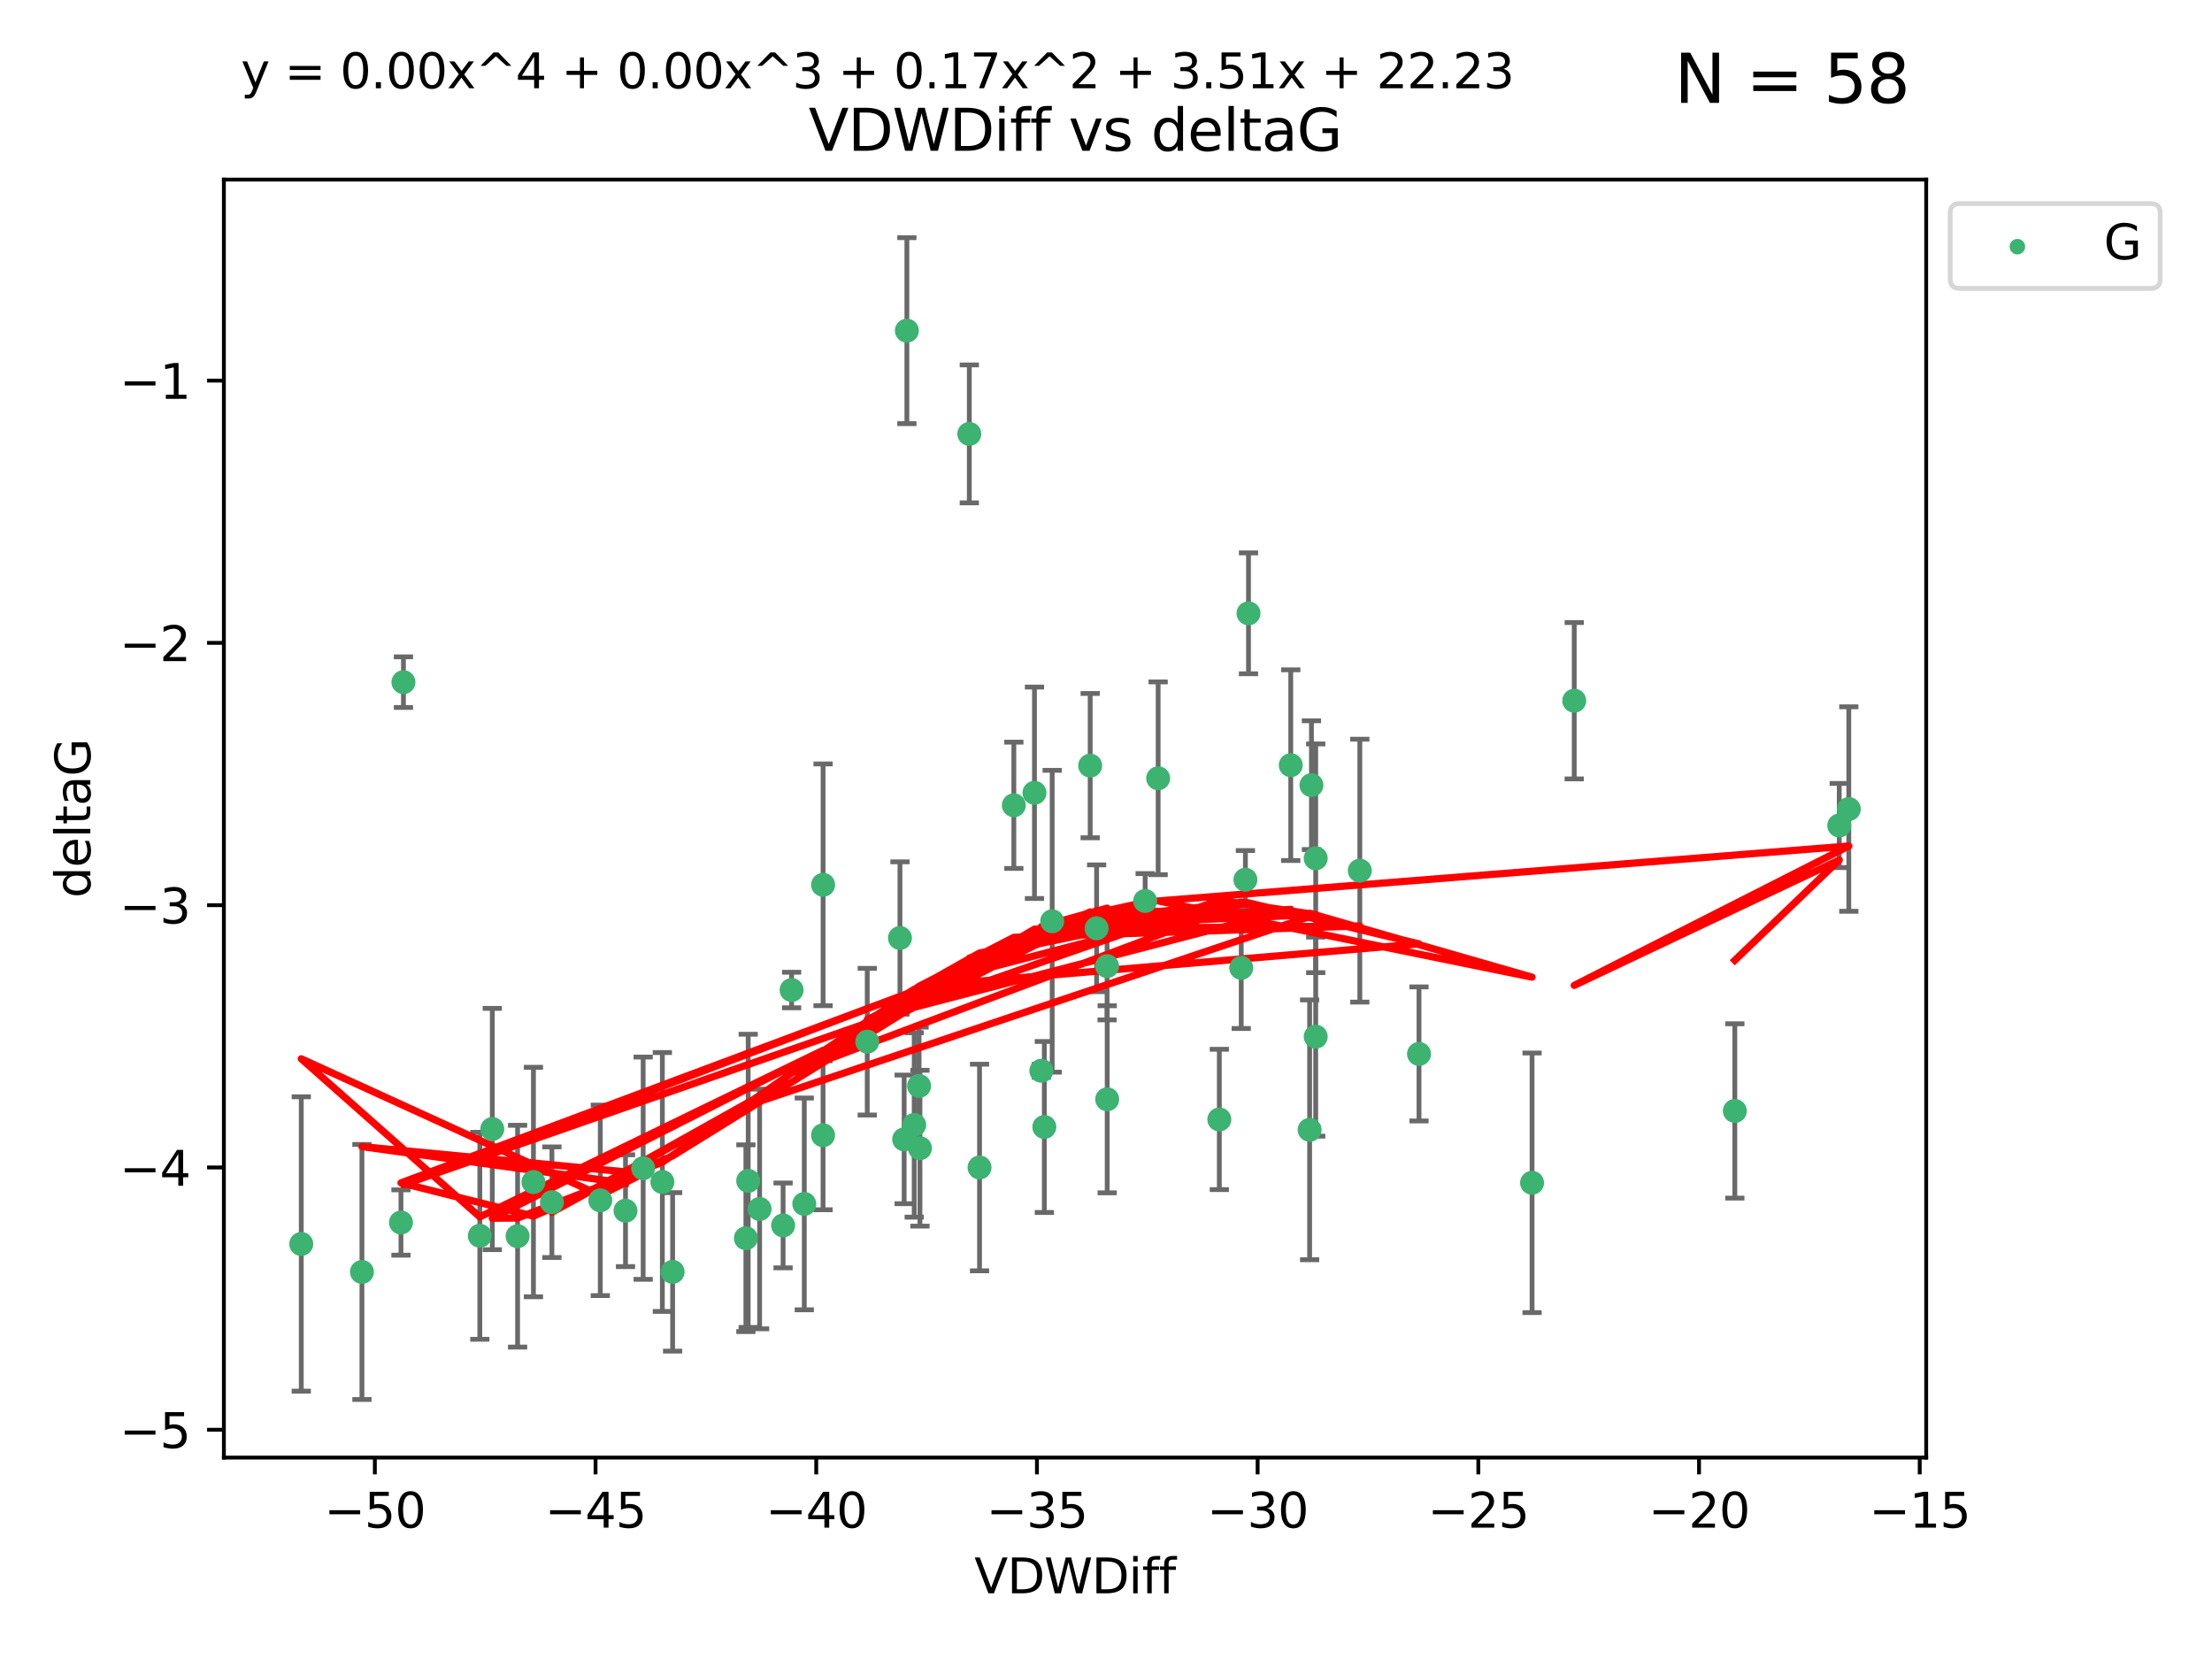 <?xml version="1.0" encoding="utf-8" standalone="no"?>
<!DOCTYPE svg PUBLIC "-//W3C//DTD SVG 1.1//EN"
  "http://www.w3.org/Graphics/SVG/1.1/DTD/svg11.dtd">
<svg xmlns:xlink="http://www.w3.org/1999/xlink" width="460.8pt" height="345.6pt" viewBox="0 0 460.8 345.6" xmlns="http://www.w3.org/2000/svg" version="1.1">
 <defs>
  <style type="text/css">*{stroke-linejoin: round; stroke-linecap: butt}</style>
 </defs>
 <g id="figure_1">
  <g id="patch_1">
   <path d="M 0 345.6 
L 460.8 345.6 
L 460.8 0 
L 0 0 
z
" style="fill: #ffffff"/>
  </g>
  <g id="axes_1">
   <g id="patch_2">
    <path d="M 46.64 303.64 
L 401.26 303.64 
L 401.26 37.411 
L 46.64 37.411 
z
" style="fill: #ffffff"/>
   </g>
   <g id="PathCollection_1">
    <defs>
     <path id="mf0c8bf9638" d="M 0 1.118 
C 0.297 1.118 0.581 1 0.791 0.791 
C 1 0.581 1.118 0.297 1.118 0 
C 1.118 -0.297 1 -0.581 0.791 -0.791 
C 0.581 -1 0.297 -1.118 0 -1.118 
C -0.297 -1.118 -0.581 -1 -0.791 -0.791 
C -1 -0.581 -1.118 -0.297 -1.118 0 
C -1.118 0.297 -1 0.581 -0.791 0.791 
C -0.581 1 -0.297 1.118 0 1.118 
z
" style="stroke: #3cb371"/>
    </defs>
    <g clip-path="url(#p0503415f1f)">
     <use xlink:href="#mf0c8bf9638" x="130.305" y="252.211" style="fill: #3cb371; stroke: #3cb371"/>
     <use xlink:href="#mf0c8bf9638" x="75.399" y="264.972" style="fill: #3cb371; stroke: #3cb371"/>
     <use xlink:href="#mf0c8bf9638" x="133.984" y="243.357" style="fill: #3cb371; stroke: #3cb371"/>
     <use xlink:href="#mf0c8bf9638" x="125.051" y="250.055" style="fill: #3cb371; stroke: #3cb371"/>
     <use xlink:href="#mf0c8bf9638" x="62.759" y="259.141" style="fill: #3cb371; stroke: #3cb371"/>
     <use xlink:href="#mf0c8bf9638" x="99.956" y="257.437" style="fill: #3cb371; stroke: #3cb371"/>
     <use xlink:href="#mf0c8bf9638" x="171.455" y="236.494" style="fill: #3cb371; stroke: #3cb371"/>
     <use xlink:href="#mf0c8bf9638" x="155.864" y="245.992" style="fill: #3cb371; stroke: #3cb371"/>
     <use xlink:href="#mf0c8bf9638" x="114.973" y="250.441" style="fill: #3cb371; stroke: #3cb371"/>
     <use xlink:href="#mf0c8bf9638" x="158.242" y="251.854" style="fill: #3cb371; stroke: #3cb371"/>
     <use xlink:href="#mf0c8bf9638" x="171.463" y="184.322" style="fill: #3cb371; stroke: #3cb371"/>
     <use xlink:href="#mf0c8bf9638" x="102.553" y="235.195" style="fill: #3cb371; stroke: #3cb371"/>
     <use xlink:href="#mf0c8bf9638" x="107.822" y="257.518" style="fill: #3cb371; stroke: #3cb371"/>
     <use xlink:href="#mf0c8bf9638" x="137.982" y="246.229" style="fill: #3cb371; stroke: #3cb371"/>
     <use xlink:href="#mf0c8bf9638" x="163.134" y="255.28" style="fill: #3cb371; stroke: #3cb371"/>
     <use xlink:href="#mf0c8bf9638" x="155.384" y="257.942" style="fill: #3cb371; stroke: #3cb371"/>
     <use xlink:href="#mf0c8bf9638" x="274.085" y="215.952" style="fill: #3cb371; stroke: #3cb371"/>
     <use xlink:href="#mf0c8bf9638" x="254.008" y="233.204" style="fill: #3cb371; stroke: #3cb371"/>
     <use xlink:href="#mf0c8bf9638" x="84.045" y="142.106" style="fill: #3cb371; stroke: #3cb371"/>
     <use xlink:href="#mf0c8bf9638" x="188.919" y="68.883" style="fill: #3cb371; stroke: #3cb371"/>
     <use xlink:href="#mf0c8bf9638" x="83.529" y="254.674" style="fill: #3cb371; stroke: #3cb371"/>
     <use xlink:href="#mf0c8bf9638" x="111.126" y="246.241" style="fill: #3cb371; stroke: #3cb371"/>
     <use xlink:href="#mf0c8bf9638" x="140.12" y="264.956" style="fill: #3cb371; stroke: #3cb371"/>
     <use xlink:href="#mf0c8bf9638" x="217.553" y="234.768" style="fill: #3cb371; stroke: #3cb371"/>
     <use xlink:href="#mf0c8bf9638" x="230.624" y="201.259" style="fill: #3cb371; stroke: #3cb371"/>
     <use xlink:href="#mf0c8bf9638" x="201.923" y="90.388" style="fill: #3cb371; stroke: #3cb371"/>
     <use xlink:href="#mf0c8bf9638" x="258.571" y="201.623" style="fill: #3cb371; stroke: #3cb371"/>
     <use xlink:href="#mf0c8bf9638" x="191.642" y="239.192" style="fill: #3cb371; stroke: #3cb371"/>
     <use xlink:href="#mf0c8bf9638" x="167.548" y="250.798" style="fill: #3cb371; stroke: #3cb371"/>
     <use xlink:href="#mf0c8bf9638" x="230.649" y="229.002" style="fill: #3cb371; stroke: #3cb371"/>
     <use xlink:href="#mf0c8bf9638" x="188.353" y="237.354" style="fill: #3cb371; stroke: #3cb371"/>
     <use xlink:href="#mf0c8bf9638" x="204.055" y="243.213" style="fill: #3cb371; stroke: #3cb371"/>
     <use xlink:href="#mf0c8bf9638" x="260.084" y="127.765" style="fill: #3cb371; stroke: #3cb371"/>
     <use xlink:href="#mf0c8bf9638" x="295.606" y="219.551" style="fill: #3cb371; stroke: #3cb371"/>
     <use xlink:href="#mf0c8bf9638" x="191.46" y="226.223" style="fill: #3cb371; stroke: #3cb371"/>
     <use xlink:href="#mf0c8bf9638" x="211.201" y="167.759" style="fill: #3cb371; stroke: #3cb371"/>
     <use xlink:href="#mf0c8bf9638" x="283.275" y="181.37" style="fill: #3cb371; stroke: #3cb371"/>
     <use xlink:href="#mf0c8bf9638" x="215.5" y="165.153" style="fill: #3cb371; stroke: #3cb371"/>
     <use xlink:href="#mf0c8bf9638" x="164.907" y="206.24" style="fill: #3cb371; stroke: #3cb371"/>
     <use xlink:href="#mf0c8bf9638" x="259.441" y="183.26" style="fill: #3cb371; stroke: #3cb371"/>
     <use xlink:href="#mf0c8bf9638" x="219.188" y="191.915" style="fill: #3cb371; stroke: #3cb371"/>
     <use xlink:href="#mf0c8bf9638" x="238.554" y="187.683" style="fill: #3cb371; stroke: #3cb371"/>
     <use xlink:href="#mf0c8bf9638" x="187.478" y="195.399" style="fill: #3cb371; stroke: #3cb371"/>
     <use xlink:href="#mf0c8bf9638" x="190.448" y="234.344" style="fill: #3cb371; stroke: #3cb371"/>
     <use xlink:href="#mf0c8bf9638" x="227.107" y="159.494" style="fill: #3cb371; stroke: #3cb371"/>
     <use xlink:href="#mf0c8bf9638" x="180.664" y="217.003" style="fill: #3cb371; stroke: #3cb371"/>
     <use xlink:href="#mf0c8bf9638" x="268.89" y="159.403" style="fill: #3cb371; stroke: #3cb371"/>
     <use xlink:href="#mf0c8bf9638" x="216.932" y="223.052" style="fill: #3cb371; stroke: #3cb371"/>
     <use xlink:href="#mf0c8bf9638" x="274.087" y="178.803" style="fill: #3cb371; stroke: #3cb371"/>
     <use xlink:href="#mf0c8bf9638" x="228.444" y="193.382" style="fill: #3cb371; stroke: #3cb371"/>
     <use xlink:href="#mf0c8bf9638" x="273.197" y="163.562" style="fill: #3cb371; stroke: #3cb371"/>
     <use xlink:href="#mf0c8bf9638" x="272.82" y="235.362" style="fill: #3cb371; stroke: #3cb371"/>
     <use xlink:href="#mf0c8bf9638" x="319.156" y="246.397" style="fill: #3cb371; stroke: #3cb371"/>
     <use xlink:href="#mf0c8bf9638" x="241.263" y="162.131" style="fill: #3cb371; stroke: #3cb371"/>
     <use xlink:href="#mf0c8bf9638" x="385.141" y="168.539" style="fill: #3cb371; stroke: #3cb371"/>
     <use xlink:href="#mf0c8bf9638" x="327.941" y="145.972" style="fill: #3cb371; stroke: #3cb371"/>
     <use xlink:href="#mf0c8bf9638" x="383.147" y="171.969" style="fill: #3cb371; stroke: #3cb371"/>
     <use xlink:href="#mf0c8bf9638" x="361.396" y="231.428" style="fill: #3cb371; stroke: #3cb371"/>
    </g>
   </g>
   <g id="matplotlib.axis_1">
    <g id="xtick_1">
     <g id="line2d_1">
      <defs>
       <path id="m9c497b483b" d="M 0 0 
L 0 3.5 
" style="stroke: #000000; stroke-width: 0.8"/>
      </defs>
      <g>
       <use xlink:href="#m9c497b483b" x="78.088" y="303.64" style="stroke: #000000; stroke-width: 0.8"/>
      </g>
     </g>
     <g id="text_1">
      <!-- −50 -->
      <g transform="translate(67.536 318.238)scale(0.1 -0.1)">
       <defs>
        <path id="DejaVuSans-2212" d="M 678 2272 
L 4684 2272 
L 4684 1741 
L 678 1741 
L 678 2272 
z
" transform="scale(0.016)"/>
        <path id="DejaVuSans-35" d="M 691 4666 
L 3169 4666 
L 3169 4134 
L 1269 4134 
L 1269 2991 
Q 1406 3038 1543 3061 
Q 1681 3084 1819 3084 
Q 2600 3084 3056 2656 
Q 3513 2228 3513 1497 
Q 3513 744 3044 326 
Q 2575 -91 1722 -91 
Q 1428 -91 1123 -41 
Q 819 9 494 109 
L 494 744 
Q 775 591 1075 516 
Q 1375 441 1709 441 
Q 2250 441 2565 725 
Q 2881 1009 2881 1497 
Q 2881 1984 2565 2268 
Q 2250 2553 1709 2553 
Q 1456 2553 1204 2497 
Q 953 2441 691 2322 
L 691 4666 
z
" transform="scale(0.016)"/>
        <path id="DejaVuSans-30" d="M 2034 4250 
Q 1547 4250 1301 3770 
Q 1056 3291 1056 2328 
Q 1056 1369 1301 889 
Q 1547 409 2034 409 
Q 2525 409 2770 889 
Q 3016 1369 3016 2328 
Q 3016 3291 2770 3770 
Q 2525 4250 2034 4250 
z
M 2034 4750 
Q 2819 4750 3233 4129 
Q 3647 3509 3647 2328 
Q 3647 1150 3233 529 
Q 2819 -91 2034 -91 
Q 1250 -91 836 529 
Q 422 1150 422 2328 
Q 422 3509 836 4129 
Q 1250 4750 2034 4750 
z
" transform="scale(0.016)"/>
       </defs>
       <use xlink:href="#DejaVuSans-2212"/>
       <use xlink:href="#DejaVuSans-35" x="83.789"/>
       <use xlink:href="#DejaVuSans-30" x="147.412"/>
      </g>
     </g>
    </g>
    <g id="xtick_2">
     <g id="line2d_2">
      <g>
       <use xlink:href="#m9c497b483b" x="124.063" y="303.64" style="stroke: #000000; stroke-width: 0.8"/>
      </g>
     </g>
     <g id="text_2">
      <!-- −45 -->
      <g transform="translate(113.511 318.238)scale(0.1 -0.1)">
       <defs>
        <path id="DejaVuSans-34" d="M 2419 4116 
L 825 1625 
L 2419 1625 
L 2419 4116 
z
M 2253 4666 
L 3047 4666 
L 3047 1625 
L 3713 1625 
L 3713 1100 
L 3047 1100 
L 3047 0 
L 2419 0 
L 2419 1100 
L 313 1100 
L 313 1709 
L 2253 4666 
z
" transform="scale(0.016)"/>
       </defs>
       <use xlink:href="#DejaVuSans-2212"/>
       <use xlink:href="#DejaVuSans-34" x="83.789"/>
       <use xlink:href="#DejaVuSans-35" x="147.412"/>
      </g>
     </g>
    </g>
    <g id="xtick_3">
     <g id="line2d_3">
      <g>
       <use xlink:href="#m9c497b483b" x="170.038" y="303.64" style="stroke: #000000; stroke-width: 0.8"/>
      </g>
     </g>
     <g id="text_3">
      <!-- −40 -->
      <g transform="translate(159.486 318.238)scale(0.1 -0.1)">
       <use xlink:href="#DejaVuSans-2212"/>
       <use xlink:href="#DejaVuSans-34" x="83.789"/>
       <use xlink:href="#DejaVuSans-30" x="147.412"/>
      </g>
     </g>
    </g>
    <g id="xtick_4">
     <g id="line2d_4">
      <g>
       <use xlink:href="#m9c497b483b" x="216.013" y="303.64" style="stroke: #000000; stroke-width: 0.8"/>
      </g>
     </g>
     <g id="text_4">
      <!-- −35 -->
      <g transform="translate(205.461 318.238)scale(0.1 -0.1)">
       <defs>
        <path id="DejaVuSans-33" d="M 2597 2516 
Q 3050 2419 3304 2112 
Q 3559 1806 3559 1356 
Q 3559 666 3084 287 
Q 2609 -91 1734 -91 
Q 1441 -91 1130 -33 
Q 819 25 488 141 
L 488 750 
Q 750 597 1062 519 
Q 1375 441 1716 441 
Q 2309 441 2620 675 
Q 2931 909 2931 1356 
Q 2931 1769 2642 2001 
Q 2353 2234 1838 2234 
L 1294 2234 
L 1294 2753 
L 1863 2753 
Q 2328 2753 2575 2939 
Q 2822 3125 2822 3475 
Q 2822 3834 2567 4026 
Q 2313 4219 1838 4219 
Q 1578 4219 1281 4162 
Q 984 4106 628 3988 
L 628 4550 
Q 988 4650 1302 4700 
Q 1616 4750 1894 4750 
Q 2613 4750 3031 4423 
Q 3450 4097 3450 3541 
Q 3450 3153 3228 2886 
Q 3006 2619 2597 2516 
z
" transform="scale(0.016)"/>
       </defs>
       <use xlink:href="#DejaVuSans-2212"/>
       <use xlink:href="#DejaVuSans-33" x="83.789"/>
       <use xlink:href="#DejaVuSans-35" x="147.412"/>
      </g>
     </g>
    </g>
    <g id="xtick_5">
     <g id="line2d_5">
      <g>
       <use xlink:href="#m9c497b483b" x="261.988" y="303.64" style="stroke: #000000; stroke-width: 0.8"/>
      </g>
     </g>
     <g id="text_5">
      <!-- −30 -->
      <g transform="translate(251.435 318.238)scale(0.1 -0.1)">
       <use xlink:href="#DejaVuSans-2212"/>
       <use xlink:href="#DejaVuSans-33" x="83.789"/>
       <use xlink:href="#DejaVuSans-30" x="147.412"/>
      </g>
     </g>
    </g>
    <g id="xtick_6">
     <g id="line2d_6">
      <g>
       <use xlink:href="#m9c497b483b" x="307.963" y="303.64" style="stroke: #000000; stroke-width: 0.8"/>
      </g>
     </g>
     <g id="text_6">
      <!-- −25 -->
      <g transform="translate(297.41 318.238)scale(0.1 -0.1)">
       <defs>
        <path id="DejaVuSans-32" d="M 1228 531 
L 3431 531 
L 3431 0 
L 469 0 
L 469 531 
Q 828 903 1448 1529 
Q 2069 2156 2228 2338 
Q 2531 2678 2651 2914 
Q 2772 3150 2772 3378 
Q 2772 3750 2511 3984 
Q 2250 4219 1831 4219 
Q 1534 4219 1204 4116 
Q 875 4013 500 3803 
L 500 4441 
Q 881 4594 1212 4672 
Q 1544 4750 1819 4750 
Q 2544 4750 2975 4387 
Q 3406 4025 3406 3419 
Q 3406 3131 3298 2873 
Q 3191 2616 2906 2266 
Q 2828 2175 2409 1742 
Q 1991 1309 1228 531 
z
" transform="scale(0.016)"/>
       </defs>
       <use xlink:href="#DejaVuSans-2212"/>
       <use xlink:href="#DejaVuSans-32" x="83.789"/>
       <use xlink:href="#DejaVuSans-35" x="147.412"/>
      </g>
     </g>
    </g>
    <g id="xtick_7">
     <g id="line2d_7">
      <g>
       <use xlink:href="#m9c497b483b" x="353.938" y="303.64" style="stroke: #000000; stroke-width: 0.8"/>
      </g>
     </g>
     <g id="text_7">
      <!-- −20 -->
      <g transform="translate(343.385 318.238)scale(0.1 -0.1)">
       <use xlink:href="#DejaVuSans-2212"/>
       <use xlink:href="#DejaVuSans-32" x="83.789"/>
       <use xlink:href="#DejaVuSans-30" x="147.412"/>
      </g>
     </g>
    </g>
    <g id="xtick_8">
     <g id="line2d_8">
      <g>
       <use xlink:href="#m9c497b483b" x="399.913" y="303.64" style="stroke: #000000; stroke-width: 0.8"/>
      </g>
     </g>
     <g id="text_8">
      <!-- −15 -->
      <g transform="translate(389.36 318.238)scale(0.1 -0.1)">
       <defs>
        <path id="DejaVuSans-31" d="M 794 531 
L 1825 531 
L 1825 4091 
L 703 3866 
L 703 4441 
L 1819 4666 
L 2450 4666 
L 2450 531 
L 3481 531 
L 3481 0 
L 794 0 
L 794 531 
z
" transform="scale(0.016)"/>
       </defs>
       <use xlink:href="#DejaVuSans-2212"/>
       <use xlink:href="#DejaVuSans-31" x="83.789"/>
       <use xlink:href="#DejaVuSans-35" x="147.412"/>
      </g>
     </g>
    </g>
    <g id="text_9">
     <!-- VDWDiff -->
     <g transform="translate(202.977 331.917)scale(0.1 -0.1)">
      <defs>
       <path id="DejaVuSans-56" d="M 1831 0 
L 50 4666 
L 709 4666 
L 2188 738 
L 3669 4666 
L 4325 4666 
L 2547 0 
L 1831 0 
z
" transform="scale(0.016)"/>
       <path id="DejaVuSans-44" d="M 1259 4147 
L 1259 519 
L 2022 519 
Q 2988 519 3436 956 
Q 3884 1394 3884 2338 
Q 3884 3275 3436 3711 
Q 2988 4147 2022 4147 
L 1259 4147 
z
M 628 4666 
L 1925 4666 
Q 3281 4666 3915 4102 
Q 4550 3538 4550 2338 
Q 4550 1131 3912 565 
Q 3275 0 1925 0 
L 628 0 
L 628 4666 
z
" transform="scale(0.016)"/>
       <path id="DejaVuSans-57" d="M 213 4666 
L 850 4666 
L 1831 722 
L 2809 4666 
L 3519 4666 
L 4500 722 
L 5478 4666 
L 6119 4666 
L 4947 0 
L 4153 0 
L 3169 4050 
L 2175 0 
L 1381 0 
L 213 4666 
z
" transform="scale(0.016)"/>
       <path id="DejaVuSans-69" d="M 603 3500 
L 1178 3500 
L 1178 0 
L 603 0 
L 603 3500 
z
M 603 4863 
L 1178 4863 
L 1178 4134 
L 603 4134 
L 603 4863 
z
" transform="scale(0.016)"/>
       <path id="DejaVuSans-66" d="M 2375 4863 
L 2375 4384 
L 1825 4384 
Q 1516 4384 1395 4259 
Q 1275 4134 1275 3809 
L 1275 3500 
L 2222 3500 
L 2222 3053 
L 1275 3053 
L 1275 0 
L 697 0 
L 697 3053 
L 147 3053 
L 147 3500 
L 697 3500 
L 697 3744 
Q 697 4328 969 4595 
Q 1241 4863 1831 4863 
L 2375 4863 
z
" transform="scale(0.016)"/>
      </defs>
      <use xlink:href="#DejaVuSans-56"/>
      <use xlink:href="#DejaVuSans-44" x="68.408"/>
      <use xlink:href="#DejaVuSans-57" x="145.41"/>
      <use xlink:href="#DejaVuSans-44" x="244.287"/>
      <use xlink:href="#DejaVuSans-69" x="321.289"/>
      <use xlink:href="#DejaVuSans-66" x="349.072"/>
      <use xlink:href="#DejaVuSans-66" x="384.277"/>
     </g>
    </g>
   </g>
   <g id="matplotlib.axis_2">
    <g id="ytick_1">
     <g id="line2d_9">
      <defs>
       <path id="m0ab8d69f82" d="M 0 0 
L -3.5 0 
" style="stroke: #000000; stroke-width: 0.8"/>
      </defs>
      <g>
       <use xlink:href="#m0ab8d69f82" x="46.64" y="297.844" style="stroke: #000000; stroke-width: 0.8"/>
      </g>
     </g>
     <g id="text_10">
      <!-- −5 -->
      <g transform="translate(24.898 301.643)scale(0.1 -0.1)">
       <use xlink:href="#DejaVuSans-2212"/>
       <use xlink:href="#DejaVuSans-35" x="83.789"/>
      </g>
     </g>
    </g>
    <g id="ytick_2">
     <g id="line2d_10">
      <g>
       <use xlink:href="#m0ab8d69f82" x="46.64" y="243.204" style="stroke: #000000; stroke-width: 0.8"/>
      </g>
     </g>
     <g id="text_11">
      <!-- −4 -->
      <g transform="translate(24.898 247.003)scale(0.1 -0.1)">
       <use xlink:href="#DejaVuSans-2212"/>
       <use xlink:href="#DejaVuSans-34" x="83.789"/>
      </g>
     </g>
    </g>
    <g id="ytick_3">
     <g id="line2d_11">
      <g>
       <use xlink:href="#m0ab8d69f82" x="46.64" y="188.564" style="stroke: #000000; stroke-width: 0.8"/>
      </g>
     </g>
     <g id="text_12">
      <!-- −3 -->
      <g transform="translate(24.898 192.364)scale(0.1 -0.1)">
       <use xlink:href="#DejaVuSans-2212"/>
       <use xlink:href="#DejaVuSans-33" x="83.789"/>
      </g>
     </g>
    </g>
    <g id="ytick_4">
     <g id="line2d_12">
      <g>
       <use xlink:href="#m0ab8d69f82" x="46.64" y="133.924" style="stroke: #000000; stroke-width: 0.8"/>
      </g>
     </g>
     <g id="text_13">
      <!-- −2 -->
      <g transform="translate(24.898 137.724)scale(0.1 -0.1)">
       <use xlink:href="#DejaVuSans-2212"/>
       <use xlink:href="#DejaVuSans-32" x="83.789"/>
      </g>
     </g>
    </g>
    <g id="ytick_5">
     <g id="line2d_13">
      <g>
       <use xlink:href="#m0ab8d69f82" x="46.64" y="79.284" style="stroke: #000000; stroke-width: 0.8"/>
      </g>
     </g>
     <g id="text_14">
      <!-- −1 -->
      <g transform="translate(24.898 83.084)scale(0.1 -0.1)">
       <use xlink:href="#DejaVuSans-2212"/>
       <use xlink:href="#DejaVuSans-31" x="83.789"/>
      </g>
     </g>
    </g>
    <g id="text_15">
     <!-- deltaG -->
     <g transform="translate(18.818 187.064)rotate(-90)scale(0.1 -0.1)">
      <defs>
       <path id="DejaVuSans-64" d="M 2906 2969 
L 2906 4863 
L 3481 4863 
L 3481 0 
L 2906 0 
L 2906 525 
Q 2725 213 2448 61 
Q 2172 -91 1784 -91 
Q 1150 -91 751 415 
Q 353 922 353 1747 
Q 353 2572 751 3078 
Q 1150 3584 1784 3584 
Q 2172 3584 2448 3432 
Q 2725 3281 2906 2969 
z
M 947 1747 
Q 947 1113 1208 752 
Q 1469 391 1925 391 
Q 2381 391 2643 752 
Q 2906 1113 2906 1747 
Q 2906 2381 2643 2742 
Q 2381 3103 1925 3103 
Q 1469 3103 1208 2742 
Q 947 2381 947 1747 
z
" transform="scale(0.016)"/>
       <path id="DejaVuSans-65" d="M 3597 1894 
L 3597 1613 
L 953 1613 
Q 991 1019 1311 708 
Q 1631 397 2203 397 
Q 2534 397 2845 478 
Q 3156 559 3463 722 
L 3463 178 
Q 3153 47 2828 -22 
Q 2503 -91 2169 -91 
Q 1331 -91 842 396 
Q 353 884 353 1716 
Q 353 2575 817 3079 
Q 1281 3584 2069 3584 
Q 2775 3584 3186 3129 
Q 3597 2675 3597 1894 
z
M 3022 2063 
Q 3016 2534 2758 2815 
Q 2500 3097 2075 3097 
Q 1594 3097 1305 2825 
Q 1016 2553 972 2059 
L 3022 2063 
z
" transform="scale(0.016)"/>
       <path id="DejaVuSans-6c" d="M 603 4863 
L 1178 4863 
L 1178 0 
L 603 0 
L 603 4863 
z
" transform="scale(0.016)"/>
       <path id="DejaVuSans-74" d="M 1172 4494 
L 1172 3500 
L 2356 3500 
L 2356 3053 
L 1172 3053 
L 1172 1153 
Q 1172 725 1289 603 
Q 1406 481 1766 481 
L 2356 481 
L 2356 0 
L 1766 0 
Q 1100 0 847 248 
Q 594 497 594 1153 
L 594 3053 
L 172 3053 
L 172 3500 
L 594 3500 
L 594 4494 
L 1172 4494 
z
" transform="scale(0.016)"/>
       <path id="DejaVuSans-61" d="M 2194 1759 
Q 1497 1759 1228 1600 
Q 959 1441 959 1056 
Q 959 750 1161 570 
Q 1363 391 1709 391 
Q 2188 391 2477 730 
Q 2766 1069 2766 1631 
L 2766 1759 
L 2194 1759 
z
M 3341 1997 
L 3341 0 
L 2766 0 
L 2766 531 
Q 2569 213 2275 61 
Q 1981 -91 1556 -91 
Q 1019 -91 701 211 
Q 384 513 384 1019 
Q 384 1609 779 1909 
Q 1175 2209 1959 2209 
L 2766 2209 
L 2766 2266 
Q 2766 2663 2505 2880 
Q 2244 3097 1772 3097 
Q 1472 3097 1187 3025 
Q 903 2953 641 2809 
L 641 3341 
Q 956 3463 1253 3523 
Q 1550 3584 1831 3584 
Q 2591 3584 2966 3190 
Q 3341 2797 3341 1997 
z
" transform="scale(0.016)"/>
       <path id="DejaVuSans-47" d="M 3809 666 
L 3809 1919 
L 2778 1919 
L 2778 2438 
L 4434 2438 
L 4434 434 
Q 4069 175 3628 42 
Q 3188 -91 2688 -91 
Q 1594 -91 976 548 
Q 359 1188 359 2328 
Q 359 3472 976 4111 
Q 1594 4750 2688 4750 
Q 3144 4750 3555 4637 
Q 3966 4525 4313 4306 
L 4313 3634 
Q 3963 3931 3569 4081 
Q 3175 4231 2741 4231 
Q 1884 4231 1454 3753 
Q 1025 3275 1025 2328 
Q 1025 1384 1454 906 
Q 1884 428 2741 428 
Q 3075 428 3337 486 
Q 3600 544 3809 666 
z
" transform="scale(0.016)"/>
      </defs>
      <use xlink:href="#DejaVuSans-64"/>
      <use xlink:href="#DejaVuSans-65" x="63.477"/>
      <use xlink:href="#DejaVuSans-6c" x="125"/>
      <use xlink:href="#DejaVuSans-74" x="152.783"/>
      <use xlink:href="#DejaVuSans-61" x="191.992"/>
      <use xlink:href="#DejaVuSans-47" x="253.271"/>
     </g>
    </g>
   </g>
   <g id="LineCollection_1">
    <path d="M 130.305 263.861 
L 130.305 240.561 
" clip-path="url(#p0503415f1f)" style="fill: none; stroke: #696969"/>
    <path d="M 75.399 291.539 
L 75.399 238.405 
" clip-path="url(#p0503415f1f)" style="fill: none; stroke: #696969"/>
    <path d="M 133.984 266.51 
L 133.984 220.204 
" clip-path="url(#p0503415f1f)" style="fill: none; stroke: #696969"/>
    <path d="M 125.051 269.901 
L 125.051 230.209 
" clip-path="url(#p0503415f1f)" style="fill: none; stroke: #696969"/>
    <path d="M 62.759 289.801 
L 62.759 228.482 
" clip-path="url(#p0503415f1f)" style="fill: none; stroke: #696969"/>
    <path d="M 99.956 278.993 
L 99.956 235.88 
" clip-path="url(#p0503415f1f)" style="fill: none; stroke: #696969"/>
    <path d="M 171.455 252.013 
L 171.455 220.976 
" clip-path="url(#p0503415f1f)" style="fill: none; stroke: #696969"/>
    <path d="M 155.864 276.528 
L 155.864 215.456 
" clip-path="url(#p0503415f1f)" style="fill: none; stroke: #696969"/>
    <path d="M 114.973 261.962 
L 114.973 238.92 
" clip-path="url(#p0503415f1f)" style="fill: none; stroke: #696969"/>
    <path d="M 158.242 276.82 
L 158.242 226.888 
" clip-path="url(#p0503415f1f)" style="fill: none; stroke: #696969"/>
    <path d="M 171.463 209.504 
L 171.463 159.14 
" clip-path="url(#p0503415f1f)" style="fill: none; stroke: #696969"/>
    <path d="M 102.553 260.326 
L 102.553 210.065 
" clip-path="url(#p0503415f1f)" style="fill: none; stroke: #696969"/>
    <path d="M 107.822 280.619 
L 107.822 234.417 
" clip-path="url(#p0503415f1f)" style="fill: none; stroke: #696969"/>
    <path d="M 137.982 273.192 
L 137.982 219.267 
" clip-path="url(#p0503415f1f)" style="fill: none; stroke: #696969"/>
    <path d="M 163.134 264.116 
L 163.134 246.445 
" clip-path="url(#p0503415f1f)" style="fill: none; stroke: #696969"/>
    <path d="M 155.384 277.391 
L 155.384 238.493 
" clip-path="url(#p0503415f1f)" style="fill: none; stroke: #696969"/>
    <path d="M 274.085 236.687 
L 274.085 195.217 
" clip-path="url(#p0503415f1f)" style="fill: none; stroke: #696969"/>
    <path d="M 254.008 247.82 
L 254.008 218.588 
" clip-path="url(#p0503415f1f)" style="fill: none; stroke: #696969"/>
    <path d="M 84.045 147.375 
L 84.045 136.837 
" clip-path="url(#p0503415f1f)" style="fill: none; stroke: #696969"/>
    <path d="M 188.919 88.254 
L 188.919 49.513 
" clip-path="url(#p0503415f1f)" style="fill: none; stroke: #696969"/>
    <path d="M 83.529 261.477 
L 83.529 247.87 
" clip-path="url(#p0503415f1f)" style="fill: none; stroke: #696969"/>
    <path d="M 111.126 270.142 
L 111.126 222.34 
" clip-path="url(#p0503415f1f)" style="fill: none; stroke: #696969"/>
    <path d="M 140.12 281.463 
L 140.12 248.45 
" clip-path="url(#p0503415f1f)" style="fill: none; stroke: #696969"/>
    <path d="M 217.553 252.578 
L 217.553 216.959 
" clip-path="url(#p0503415f1f)" style="fill: none; stroke: #696969"/>
    <path d="M 230.624 212.466 
L 230.624 190.051 
" clip-path="url(#p0503415f1f)" style="fill: none; stroke: #696969"/>
    <path d="M 201.923 104.757 
L 201.923 76.018 
" clip-path="url(#p0503415f1f)" style="fill: none; stroke: #696969"/>
    <path d="M 258.571 214.253 
L 258.571 188.993 
" clip-path="url(#p0503415f1f)" style="fill: none; stroke: #696969"/>
    <path d="M 191.642 255.426 
L 191.642 222.957 
" clip-path="url(#p0503415f1f)" style="fill: none; stroke: #696969"/>
    <path d="M 167.548 272.857 
L 167.548 228.74 
" clip-path="url(#p0503415f1f)" style="fill: none; stroke: #696969"/>
    <path d="M 230.649 248.489 
L 230.649 209.516 
" clip-path="url(#p0503415f1f)" style="fill: none; stroke: #696969"/>
    <path d="M 188.353 250.753 
L 188.353 223.954 
" clip-path="url(#p0503415f1f)" style="fill: none; stroke: #696969"/>
    <path d="M 204.055 264.733 
L 204.055 221.693 
" clip-path="url(#p0503415f1f)" style="fill: none; stroke: #696969"/>
    <path d="M 260.084 140.357 
L 260.084 115.174 
" clip-path="url(#p0503415f1f)" style="fill: none; stroke: #696969"/>
    <path d="M 295.606 233.511 
L 295.606 205.59 
" clip-path="url(#p0503415f1f)" style="fill: none; stroke: #696969"/>
    <path d="M 191.46 238.478 
L 191.46 213.969 
" clip-path="url(#p0503415f1f)" style="fill: none; stroke: #696969"/>
    <path d="M 211.201 180.911 
L 211.201 154.608 
" clip-path="url(#p0503415f1f)" style="fill: none; stroke: #696969"/>
    <path d="M 283.275 208.753 
L 283.275 153.986 
" clip-path="url(#p0503415f1f)" style="fill: none; stroke: #696969"/>
    <path d="M 215.5 187.175 
L 215.5 143.131 
" clip-path="url(#p0503415f1f)" style="fill: none; stroke: #696969"/>
    <path d="M 164.907 209.94 
L 164.907 202.541 
" clip-path="url(#p0503415f1f)" style="fill: none; stroke: #696969"/>
    <path d="M 259.441 189.334 
L 259.441 177.187 
" clip-path="url(#p0503415f1f)" style="fill: none; stroke: #696969"/>
    <path d="M 219.188 223.353 
L 219.188 160.477 
" clip-path="url(#p0503415f1f)" style="fill: none; stroke: #696969"/>
    <path d="M 238.554 193.382 
L 238.554 181.984 
" clip-path="url(#p0503415f1f)" style="fill: none; stroke: #696969"/>
    <path d="M 187.478 211.267 
L 187.478 179.53 
" clip-path="url(#p0503415f1f)" style="fill: none; stroke: #696969"/>
    <path d="M 190.448 253.55 
L 190.448 215.138 
" clip-path="url(#p0503415f1f)" style="fill: none; stroke: #696969"/>
    <path d="M 227.107 174.525 
L 227.107 144.462 
" clip-path="url(#p0503415f1f)" style="fill: none; stroke: #696969"/>
    <path d="M 180.664 232.281 
L 180.664 201.724 
" clip-path="url(#p0503415f1f)" style="fill: none; stroke: #696969"/>
    <path d="M 268.89 179.267 
L 268.89 139.539 
" clip-path="url(#p0503415f1f)" style="fill: none; stroke: #696969"/>
    <path d="M 216.932 224.416 
L 216.932 221.688 
" clip-path="url(#p0503415f1f)" style="fill: none; stroke: #696969"/>
    <path d="M 274.087 202.627 
L 274.087 154.978 
" clip-path="url(#p0503415f1f)" style="fill: none; stroke: #696969"/>
    <path d="M 228.444 206.592 
L 228.444 180.173 
" clip-path="url(#p0503415f1f)" style="fill: none; stroke: #696969"/>
    <path d="M 273.197 176.973 
L 273.197 150.151 
" clip-path="url(#p0503415f1f)" style="fill: none; stroke: #696969"/>
    <path d="M 272.82 262.421 
L 272.82 208.303 
" clip-path="url(#p0503415f1f)" style="fill: none; stroke: #696969"/>
    <path d="M 319.156 273.437 
L 319.156 219.357 
" clip-path="url(#p0503415f1f)" style="fill: none; stroke: #696969"/>
    <path d="M 241.263 182.209 
L 241.263 142.054 
" clip-path="url(#p0503415f1f)" style="fill: none; stroke: #696969"/>
    <path d="M 385.141 189.837 
L 385.141 147.241 
" clip-path="url(#p0503415f1f)" style="fill: none; stroke: #696969"/>
    <path d="M 327.941 162.254 
L 327.941 129.689 
" clip-path="url(#p0503415f1f)" style="fill: none; stroke: #696969"/>
    <path d="M 383.147 180.734 
L 383.147 163.205 
" clip-path="url(#p0503415f1f)" style="fill: none; stroke: #696969"/>
    <path d="M 361.396 249.586 
L 361.396 213.27 
" clip-path="url(#p0503415f1f)" style="fill: none; stroke: #696969"/>
   </g>
   <g id="line2d_14">
    <defs>
     <path id="m7da09db465" d="M 2 0 
L -2 -0 
" style="stroke: #696969"/>
    </defs>
    <g clip-path="url(#p0503415f1f)">
     <use xlink:href="#m7da09db465" x="130.305" y="263.861" style="fill: #696969; stroke: #696969"/>
     <use xlink:href="#m7da09db465" x="75.399" y="291.539" style="fill: #696969; stroke: #696969"/>
     <use xlink:href="#m7da09db465" x="133.984" y="266.51" style="fill: #696969; stroke: #696969"/>
     <use xlink:href="#m7da09db465" x="125.051" y="269.901" style="fill: #696969; stroke: #696969"/>
     <use xlink:href="#m7da09db465" x="62.759" y="289.801" style="fill: #696969; stroke: #696969"/>
     <use xlink:href="#m7da09db465" x="99.956" y="278.993" style="fill: #696969; stroke: #696969"/>
     <use xlink:href="#m7da09db465" x="171.455" y="252.013" style="fill: #696969; stroke: #696969"/>
     <use xlink:href="#m7da09db465" x="155.864" y="276.528" style="fill: #696969; stroke: #696969"/>
     <use xlink:href="#m7da09db465" x="114.973" y="261.962" style="fill: #696969; stroke: #696969"/>
     <use xlink:href="#m7da09db465" x="158.242" y="276.82" style="fill: #696969; stroke: #696969"/>
     <use xlink:href="#m7da09db465" x="171.463" y="209.504" style="fill: #696969; stroke: #696969"/>
     <use xlink:href="#m7da09db465" x="102.553" y="260.326" style="fill: #696969; stroke: #696969"/>
     <use xlink:href="#m7da09db465" x="107.822" y="280.619" style="fill: #696969; stroke: #696969"/>
     <use xlink:href="#m7da09db465" x="137.982" y="273.192" style="fill: #696969; stroke: #696969"/>
     <use xlink:href="#m7da09db465" x="163.134" y="264.116" style="fill: #696969; stroke: #696969"/>
     <use xlink:href="#m7da09db465" x="155.384" y="277.391" style="fill: #696969; stroke: #696969"/>
     <use xlink:href="#m7da09db465" x="274.085" y="236.687" style="fill: #696969; stroke: #696969"/>
     <use xlink:href="#m7da09db465" x="254.008" y="247.82" style="fill: #696969; stroke: #696969"/>
     <use xlink:href="#m7da09db465" x="84.045" y="147.375" style="fill: #696969; stroke: #696969"/>
     <use xlink:href="#m7da09db465" x="188.919" y="88.254" style="fill: #696969; stroke: #696969"/>
     <use xlink:href="#m7da09db465" x="83.529" y="261.477" style="fill: #696969; stroke: #696969"/>
     <use xlink:href="#m7da09db465" x="111.126" y="270.142" style="fill: #696969; stroke: #696969"/>
     <use xlink:href="#m7da09db465" x="140.12" y="281.463" style="fill: #696969; stroke: #696969"/>
     <use xlink:href="#m7da09db465" x="217.553" y="252.578" style="fill: #696969; stroke: #696969"/>
     <use xlink:href="#m7da09db465" x="230.624" y="212.466" style="fill: #696969; stroke: #696969"/>
     <use xlink:href="#m7da09db465" x="201.923" y="104.757" style="fill: #696969; stroke: #696969"/>
     <use xlink:href="#m7da09db465" x="258.571" y="214.253" style="fill: #696969; stroke: #696969"/>
     <use xlink:href="#m7da09db465" x="191.642" y="255.426" style="fill: #696969; stroke: #696969"/>
     <use xlink:href="#m7da09db465" x="167.548" y="272.857" style="fill: #696969; stroke: #696969"/>
     <use xlink:href="#m7da09db465" x="230.649" y="248.489" style="fill: #696969; stroke: #696969"/>
     <use xlink:href="#m7da09db465" x="188.353" y="250.753" style="fill: #696969; stroke: #696969"/>
     <use xlink:href="#m7da09db465" x="204.055" y="264.733" style="fill: #696969; stroke: #696969"/>
     <use xlink:href="#m7da09db465" x="260.084" y="140.357" style="fill: #696969; stroke: #696969"/>
     <use xlink:href="#m7da09db465" x="295.606" y="233.511" style="fill: #696969; stroke: #696969"/>
     <use xlink:href="#m7da09db465" x="191.46" y="238.478" style="fill: #696969; stroke: #696969"/>
     <use xlink:href="#m7da09db465" x="211.201" y="180.911" style="fill: #696969; stroke: #696969"/>
     <use xlink:href="#m7da09db465" x="283.275" y="208.753" style="fill: #696969; stroke: #696969"/>
     <use xlink:href="#m7da09db465" x="215.5" y="187.175" style="fill: #696969; stroke: #696969"/>
     <use xlink:href="#m7da09db465" x="164.907" y="209.94" style="fill: #696969; stroke: #696969"/>
     <use xlink:href="#m7da09db465" x="259.441" y="189.334" style="fill: #696969; stroke: #696969"/>
     <use xlink:href="#m7da09db465" x="219.188" y="223.353" style="fill: #696969; stroke: #696969"/>
     <use xlink:href="#m7da09db465" x="238.554" y="193.382" style="fill: #696969; stroke: #696969"/>
     <use xlink:href="#m7da09db465" x="187.478" y="211.267" style="fill: #696969; stroke: #696969"/>
     <use xlink:href="#m7da09db465" x="190.448" y="253.55" style="fill: #696969; stroke: #696969"/>
     <use xlink:href="#m7da09db465" x="227.107" y="174.525" style="fill: #696969; stroke: #696969"/>
     <use xlink:href="#m7da09db465" x="180.664" y="232.281" style="fill: #696969; stroke: #696969"/>
     <use xlink:href="#m7da09db465" x="268.89" y="179.267" style="fill: #696969; stroke: #696969"/>
     <use xlink:href="#m7da09db465" x="216.932" y="224.416" style="fill: #696969; stroke: #696969"/>
     <use xlink:href="#m7da09db465" x="274.087" y="202.627" style="fill: #696969; stroke: #696969"/>
     <use xlink:href="#m7da09db465" x="228.444" y="206.592" style="fill: #696969; stroke: #696969"/>
     <use xlink:href="#m7da09db465" x="273.197" y="176.973" style="fill: #696969; stroke: #696969"/>
     <use xlink:href="#m7da09db465" x="272.82" y="262.421" style="fill: #696969; stroke: #696969"/>
     <use xlink:href="#m7da09db465" x="319.156" y="273.437" style="fill: #696969; stroke: #696969"/>
     <use xlink:href="#m7da09db465" x="241.263" y="182.209" style="fill: #696969; stroke: #696969"/>
     <use xlink:href="#m7da09db465" x="385.141" y="189.837" style="fill: #696969; stroke: #696969"/>
     <use xlink:href="#m7da09db465" x="327.941" y="162.254" style="fill: #696969; stroke: #696969"/>
     <use xlink:href="#m7da09db465" x="383.147" y="180.734" style="fill: #696969; stroke: #696969"/>
     <use xlink:href="#m7da09db465" x="361.396" y="249.586" style="fill: #696969; stroke: #696969"/>
    </g>
   </g>
   <g id="line2d_15">
    <g clip-path="url(#p0503415f1f)">
     <use xlink:href="#m7da09db465" x="130.305" y="240.561" style="fill: #696969; stroke: #696969"/>
     <use xlink:href="#m7da09db465" x="75.399" y="238.405" style="fill: #696969; stroke: #696969"/>
     <use xlink:href="#m7da09db465" x="133.984" y="220.204" style="fill: #696969; stroke: #696969"/>
     <use xlink:href="#m7da09db465" x="125.051" y="230.209" style="fill: #696969; stroke: #696969"/>
     <use xlink:href="#m7da09db465" x="62.759" y="228.482" style="fill: #696969; stroke: #696969"/>
     <use xlink:href="#m7da09db465" x="99.956" y="235.88" style="fill: #696969; stroke: #696969"/>
     <use xlink:href="#m7da09db465" x="171.455" y="220.976" style="fill: #696969; stroke: #696969"/>
     <use xlink:href="#m7da09db465" x="155.864" y="215.456" style="fill: #696969; stroke: #696969"/>
     <use xlink:href="#m7da09db465" x="114.973" y="238.92" style="fill: #696969; stroke: #696969"/>
     <use xlink:href="#m7da09db465" x="158.242" y="226.888" style="fill: #696969; stroke: #696969"/>
     <use xlink:href="#m7da09db465" x="171.463" y="159.14" style="fill: #696969; stroke: #696969"/>
     <use xlink:href="#m7da09db465" x="102.553" y="210.065" style="fill: #696969; stroke: #696969"/>
     <use xlink:href="#m7da09db465" x="107.822" y="234.417" style="fill: #696969; stroke: #696969"/>
     <use xlink:href="#m7da09db465" x="137.982" y="219.267" style="fill: #696969; stroke: #696969"/>
     <use xlink:href="#m7da09db465" x="163.134" y="246.445" style="fill: #696969; stroke: #696969"/>
     <use xlink:href="#m7da09db465" x="155.384" y="238.493" style="fill: #696969; stroke: #696969"/>
     <use xlink:href="#m7da09db465" x="274.085" y="195.217" style="fill: #696969; stroke: #696969"/>
     <use xlink:href="#m7da09db465" x="254.008" y="218.588" style="fill: #696969; stroke: #696969"/>
     <use xlink:href="#m7da09db465" x="84.045" y="136.837" style="fill: #696969; stroke: #696969"/>
     <use xlink:href="#m7da09db465" x="188.919" y="49.513" style="fill: #696969; stroke: #696969"/>
     <use xlink:href="#m7da09db465" x="83.529" y="247.87" style="fill: #696969; stroke: #696969"/>
     <use xlink:href="#m7da09db465" x="111.126" y="222.34" style="fill: #696969; stroke: #696969"/>
     <use xlink:href="#m7da09db465" x="140.12" y="248.45" style="fill: #696969; stroke: #696969"/>
     <use xlink:href="#m7da09db465" x="217.553" y="216.959" style="fill: #696969; stroke: #696969"/>
     <use xlink:href="#m7da09db465" x="230.624" y="190.051" style="fill: #696969; stroke: #696969"/>
     <use xlink:href="#m7da09db465" x="201.923" y="76.018" style="fill: #696969; stroke: #696969"/>
     <use xlink:href="#m7da09db465" x="258.571" y="188.993" style="fill: #696969; stroke: #696969"/>
     <use xlink:href="#m7da09db465" x="191.642" y="222.957" style="fill: #696969; stroke: #696969"/>
     <use xlink:href="#m7da09db465" x="167.548" y="228.74" style="fill: #696969; stroke: #696969"/>
     <use xlink:href="#m7da09db465" x="230.649" y="209.516" style="fill: #696969; stroke: #696969"/>
     <use xlink:href="#m7da09db465" x="188.353" y="223.954" style="fill: #696969; stroke: #696969"/>
     <use xlink:href="#m7da09db465" x="204.055" y="221.693" style="fill: #696969; stroke: #696969"/>
     <use xlink:href="#m7da09db465" x="260.084" y="115.174" style="fill: #696969; stroke: #696969"/>
     <use xlink:href="#m7da09db465" x="295.606" y="205.59" style="fill: #696969; stroke: #696969"/>
     <use xlink:href="#m7da09db465" x="191.46" y="213.969" style="fill: #696969; stroke: #696969"/>
     <use xlink:href="#m7da09db465" x="211.201" y="154.608" style="fill: #696969; stroke: #696969"/>
     <use xlink:href="#m7da09db465" x="283.275" y="153.986" style="fill: #696969; stroke: #696969"/>
     <use xlink:href="#m7da09db465" x="215.5" y="143.131" style="fill: #696969; stroke: #696969"/>
     <use xlink:href="#m7da09db465" x="164.907" y="202.541" style="fill: #696969; stroke: #696969"/>
     <use xlink:href="#m7da09db465" x="259.441" y="177.187" style="fill: #696969; stroke: #696969"/>
     <use xlink:href="#m7da09db465" x="219.188" y="160.477" style="fill: #696969; stroke: #696969"/>
     <use xlink:href="#m7da09db465" x="238.554" y="181.984" style="fill: #696969; stroke: #696969"/>
     <use xlink:href="#m7da09db465" x="187.478" y="179.53" style="fill: #696969; stroke: #696969"/>
     <use xlink:href="#m7da09db465" x="190.448" y="215.138" style="fill: #696969; stroke: #696969"/>
     <use xlink:href="#m7da09db465" x="227.107" y="144.462" style="fill: #696969; stroke: #696969"/>
     <use xlink:href="#m7da09db465" x="180.664" y="201.724" style="fill: #696969; stroke: #696969"/>
     <use xlink:href="#m7da09db465" x="268.89" y="139.539" style="fill: #696969; stroke: #696969"/>
     <use xlink:href="#m7da09db465" x="216.932" y="221.688" style="fill: #696969; stroke: #696969"/>
     <use xlink:href="#m7da09db465" x="274.087" y="154.978" style="fill: #696969; stroke: #696969"/>
     <use xlink:href="#m7da09db465" x="228.444" y="180.173" style="fill: #696969; stroke: #696969"/>
     <use xlink:href="#m7da09db465" x="273.197" y="150.151" style="fill: #696969; stroke: #696969"/>
     <use xlink:href="#m7da09db465" x="272.82" y="208.303" style="fill: #696969; stroke: #696969"/>
     <use xlink:href="#m7da09db465" x="319.156" y="219.357" style="fill: #696969; stroke: #696969"/>
     <use xlink:href="#m7da09db465" x="241.263" y="142.054" style="fill: #696969; stroke: #696969"/>
     <use xlink:href="#m7da09db465" x="385.141" y="147.241" style="fill: #696969; stroke: #696969"/>
     <use xlink:href="#m7da09db465" x="327.941" y="129.689" style="fill: #696969; stroke: #696969"/>
     <use xlink:href="#m7da09db465" x="383.147" y="163.205" style="fill: #696969; stroke: #696969"/>
     <use xlink:href="#m7da09db465" x="361.396" y="213.27" style="fill: #696969; stroke: #696969"/>
    </g>
   </g>
   <g id="line2d_16">
    <path d="M 130.305 246.478 
L 75.399 238.857 
L 133.984 244.476 
L 125.051 249.012 
L 62.759 220.564 
L 99.956 253.504 
L 171.455 218.795 
L 155.864 230.051 
L 114.973 252.548 
L 158.242 228.338 
L 171.463 218.789 
L 102.553 253.78 
L 107.822 253.742 
L 137.982 242.121 
L 163.134 224.793 
L 155.384 230.395 
L 274.085 190.526 
L 254.008 187.541 
L 84.045 246.795 
L 188.919 207.018 
L 83.529 246.414 
L 111.126 253.343 
L 140.12 240.795 
L 217.553 192.804 
L 230.624 189.182 
L 201.923 199.595 
L 258.571 187.903 
L 191.642 205.349 
L 167.548 221.598 
L 230.649 189.177 
L 188.353 207.372 
L 204.055 198.522 
L 260.084 188.067 
L 295.606 196.628 
L 191.46 205.458 
L 211.201 195.255 
L 283.275 192.893 
L 215.5 193.548 
L 164.907 223.508 
L 259.441 187.994 
L 219.188 192.245 
L 238.554 187.94 
L 187.478 207.923 
L 190.448 206.074 
L 227.107 189.965 
L 180.664 212.387 
L 268.89 189.43 
L 216.932 193.024 
L 274.087 190.527 
L 228.444 189.65 
L 273.197 190.325 
L 272.82 190.241 
L 319.156 203.56 
L 241.263 187.68 
L 385.141 176.238 
L 327.941 205.274 
L 383.147 179.148 
L 361.396 200.051 
" clip-path="url(#p0503415f1f)" style="fill: none; stroke: #ff0000; stroke-width: 1.5; stroke-linecap: square"/>
   </g>
   <g id="line2d_17">
    <defs>
     <path id="m8d31645a61" d="M 0 2 
C 0.53 2 1.039 1.789 1.414 1.414 
C 1.789 1.039 2 0.53 2 0 
C 2 -0.53 1.789 -1.039 1.414 -1.414 
C 1.039 -1.789 0.53 -2 0 -2 
C -0.53 -2 -1.039 -1.789 -1.414 -1.414 
C -1.789 -1.039 -2 -0.53 -2 0 
C -2 0.53 -1.789 1.039 -1.414 1.414 
C -1.039 1.789 -0.53 2 0 2 
z
" style="stroke: #3cb371"/>
    </defs>
    <g clip-path="url(#p0503415f1f)">
     <use xlink:href="#m8d31645a61" x="130.305" y="252.211" style="fill: #3cb371; stroke: #3cb371"/>
     <use xlink:href="#m8d31645a61" x="75.399" y="264.972" style="fill: #3cb371; stroke: #3cb371"/>
     <use xlink:href="#m8d31645a61" x="133.984" y="243.357" style="fill: #3cb371; stroke: #3cb371"/>
     <use xlink:href="#m8d31645a61" x="125.051" y="250.055" style="fill: #3cb371; stroke: #3cb371"/>
     <use xlink:href="#m8d31645a61" x="62.759" y="259.141" style="fill: #3cb371; stroke: #3cb371"/>
     <use xlink:href="#m8d31645a61" x="99.956" y="257.437" style="fill: #3cb371; stroke: #3cb371"/>
     <use xlink:href="#m8d31645a61" x="171.455" y="236.494" style="fill: #3cb371; stroke: #3cb371"/>
     <use xlink:href="#m8d31645a61" x="155.864" y="245.992" style="fill: #3cb371; stroke: #3cb371"/>
     <use xlink:href="#m8d31645a61" x="114.973" y="250.441" style="fill: #3cb371; stroke: #3cb371"/>
     <use xlink:href="#m8d31645a61" x="158.242" y="251.854" style="fill: #3cb371; stroke: #3cb371"/>
     <use xlink:href="#m8d31645a61" x="171.463" y="184.322" style="fill: #3cb371; stroke: #3cb371"/>
     <use xlink:href="#m8d31645a61" x="102.553" y="235.195" style="fill: #3cb371; stroke: #3cb371"/>
     <use xlink:href="#m8d31645a61" x="107.822" y="257.518" style="fill: #3cb371; stroke: #3cb371"/>
     <use xlink:href="#m8d31645a61" x="137.982" y="246.229" style="fill: #3cb371; stroke: #3cb371"/>
     <use xlink:href="#m8d31645a61" x="163.134" y="255.28" style="fill: #3cb371; stroke: #3cb371"/>
     <use xlink:href="#m8d31645a61" x="155.384" y="257.942" style="fill: #3cb371; stroke: #3cb371"/>
     <use xlink:href="#m8d31645a61" x="274.085" y="215.952" style="fill: #3cb371; stroke: #3cb371"/>
     <use xlink:href="#m8d31645a61" x="254.008" y="233.204" style="fill: #3cb371; stroke: #3cb371"/>
     <use xlink:href="#m8d31645a61" x="84.045" y="142.106" style="fill: #3cb371; stroke: #3cb371"/>
     <use xlink:href="#m8d31645a61" x="188.919" y="68.883" style="fill: #3cb371; stroke: #3cb371"/>
     <use xlink:href="#m8d31645a61" x="83.529" y="254.674" style="fill: #3cb371; stroke: #3cb371"/>
     <use xlink:href="#m8d31645a61" x="111.126" y="246.241" style="fill: #3cb371; stroke: #3cb371"/>
     <use xlink:href="#m8d31645a61" x="140.12" y="264.956" style="fill: #3cb371; stroke: #3cb371"/>
     <use xlink:href="#m8d31645a61" x="217.553" y="234.768" style="fill: #3cb371; stroke: #3cb371"/>
     <use xlink:href="#m8d31645a61" x="230.624" y="201.259" style="fill: #3cb371; stroke: #3cb371"/>
     <use xlink:href="#m8d31645a61" x="201.923" y="90.388" style="fill: #3cb371; stroke: #3cb371"/>
     <use xlink:href="#m8d31645a61" x="258.571" y="201.623" style="fill: #3cb371; stroke: #3cb371"/>
     <use xlink:href="#m8d31645a61" x="191.642" y="239.192" style="fill: #3cb371; stroke: #3cb371"/>
     <use xlink:href="#m8d31645a61" x="167.548" y="250.798" style="fill: #3cb371; stroke: #3cb371"/>
     <use xlink:href="#m8d31645a61" x="230.649" y="229.002" style="fill: #3cb371; stroke: #3cb371"/>
     <use xlink:href="#m8d31645a61" x="188.353" y="237.354" style="fill: #3cb371; stroke: #3cb371"/>
     <use xlink:href="#m8d31645a61" x="204.055" y="243.213" style="fill: #3cb371; stroke: #3cb371"/>
     <use xlink:href="#m8d31645a61" x="260.084" y="127.765" style="fill: #3cb371; stroke: #3cb371"/>
     <use xlink:href="#m8d31645a61" x="295.606" y="219.551" style="fill: #3cb371; stroke: #3cb371"/>
     <use xlink:href="#m8d31645a61" x="191.46" y="226.223" style="fill: #3cb371; stroke: #3cb371"/>
     <use xlink:href="#m8d31645a61" x="211.201" y="167.759" style="fill: #3cb371; stroke: #3cb371"/>
     <use xlink:href="#m8d31645a61" x="283.275" y="181.37" style="fill: #3cb371; stroke: #3cb371"/>
     <use xlink:href="#m8d31645a61" x="215.5" y="165.153" style="fill: #3cb371; stroke: #3cb371"/>
     <use xlink:href="#m8d31645a61" x="164.907" y="206.24" style="fill: #3cb371; stroke: #3cb371"/>
     <use xlink:href="#m8d31645a61" x="259.441" y="183.26" style="fill: #3cb371; stroke: #3cb371"/>
     <use xlink:href="#m8d31645a61" x="219.188" y="191.915" style="fill: #3cb371; stroke: #3cb371"/>
     <use xlink:href="#m8d31645a61" x="238.554" y="187.683" style="fill: #3cb371; stroke: #3cb371"/>
     <use xlink:href="#m8d31645a61" x="187.478" y="195.399" style="fill: #3cb371; stroke: #3cb371"/>
     <use xlink:href="#m8d31645a61" x="190.448" y="234.344" style="fill: #3cb371; stroke: #3cb371"/>
     <use xlink:href="#m8d31645a61" x="227.107" y="159.494" style="fill: #3cb371; stroke: #3cb371"/>
     <use xlink:href="#m8d31645a61" x="180.664" y="217.003" style="fill: #3cb371; stroke: #3cb371"/>
     <use xlink:href="#m8d31645a61" x="268.89" y="159.403" style="fill: #3cb371; stroke: #3cb371"/>
     <use xlink:href="#m8d31645a61" x="216.932" y="223.052" style="fill: #3cb371; stroke: #3cb371"/>
     <use xlink:href="#m8d31645a61" x="274.087" y="178.803" style="fill: #3cb371; stroke: #3cb371"/>
     <use xlink:href="#m8d31645a61" x="228.444" y="193.382" style="fill: #3cb371; stroke: #3cb371"/>
     <use xlink:href="#m8d31645a61" x="273.197" y="163.562" style="fill: #3cb371; stroke: #3cb371"/>
     <use xlink:href="#m8d31645a61" x="272.82" y="235.362" style="fill: #3cb371; stroke: #3cb371"/>
     <use xlink:href="#m8d31645a61" x="319.156" y="246.397" style="fill: #3cb371; stroke: #3cb371"/>
     <use xlink:href="#m8d31645a61" x="241.263" y="162.131" style="fill: #3cb371; stroke: #3cb371"/>
     <use xlink:href="#m8d31645a61" x="385.141" y="168.539" style="fill: #3cb371; stroke: #3cb371"/>
     <use xlink:href="#m8d31645a61" x="327.941" y="145.972" style="fill: #3cb371; stroke: #3cb371"/>
     <use xlink:href="#m8d31645a61" x="383.147" y="171.969" style="fill: #3cb371; stroke: #3cb371"/>
     <use xlink:href="#m8d31645a61" x="361.396" y="231.428" style="fill: #3cb371; stroke: #3cb371"/>
    </g>
   </g>
   <g id="patch_3">
    <path d="M 46.64 303.64 
L 46.64 37.411 
" style="fill: none; stroke: #000000; stroke-width: 0.8; stroke-linejoin: miter; stroke-linecap: square"/>
   </g>
   <g id="patch_4">
    <path d="M 401.26 303.64 
L 401.26 37.411 
" style="fill: none; stroke: #000000; stroke-width: 0.8; stroke-linejoin: miter; stroke-linecap: square"/>
   </g>
   <g id="patch_5">
    <path d="M 46.64 303.64 
L 401.26 303.64 
" style="fill: none; stroke: #000000; stroke-width: 0.8; stroke-linejoin: miter; stroke-linecap: square"/>
   </g>
   <g id="patch_6">
    <path d="M 46.64 37.411 
L 401.26 37.411 
" style="fill: none; stroke: #000000; stroke-width: 0.8; stroke-linejoin: miter; stroke-linecap: square"/>
   </g>
   <g id="text_16">
    <!-- N = 58 -->
    <g transform="translate(348.795 21.426)scale(0.14 -0.14)">
     <defs>
      <path id="DejaVuSans-4e" d="M 628 4666 
L 1478 4666 
L 3547 763 
L 3547 4666 
L 4159 4666 
L 4159 0 
L 3309 0 
L 1241 3903 
L 1241 0 
L 628 0 
L 628 4666 
z
" transform="scale(0.016)"/>
      <path id="DejaVuSans-20" transform="scale(0.016)"/>
      <path id="DejaVuSans-3d" d="M 678 2906 
L 4684 2906 
L 4684 2381 
L 678 2381 
L 678 2906 
z
M 678 1631 
L 4684 1631 
L 4684 1100 
L 678 1100 
L 678 1631 
z
" transform="scale(0.016)"/>
      <path id="DejaVuSans-38" d="M 2034 2216 
Q 1584 2216 1326 1975 
Q 1069 1734 1069 1313 
Q 1069 891 1326 650 
Q 1584 409 2034 409 
Q 2484 409 2743 651 
Q 3003 894 3003 1313 
Q 3003 1734 2745 1975 
Q 2488 2216 2034 2216 
z
M 1403 2484 
Q 997 2584 770 2862 
Q 544 3141 544 3541 
Q 544 4100 942 4425 
Q 1341 4750 2034 4750 
Q 2731 4750 3128 4425 
Q 3525 4100 3525 3541 
Q 3525 3141 3298 2862 
Q 3072 2584 2669 2484 
Q 3125 2378 3379 2068 
Q 3634 1759 3634 1313 
Q 3634 634 3220 271 
Q 2806 -91 2034 -91 
Q 1263 -91 848 271 
Q 434 634 434 1313 
Q 434 1759 690 2068 
Q 947 2378 1403 2484 
z
M 1172 3481 
Q 1172 3119 1398 2916 
Q 1625 2713 2034 2713 
Q 2441 2713 2670 2916 
Q 2900 3119 2900 3481 
Q 2900 3844 2670 4047 
Q 2441 4250 2034 4250 
Q 1625 4250 1398 4047 
Q 1172 3844 1172 3481 
z
" transform="scale(0.016)"/>
     </defs>
     <use xlink:href="#DejaVuSans-4e"/>
     <use xlink:href="#DejaVuSans-20" x="74.805"/>
     <use xlink:href="#DejaVuSans-3d" x="106.592"/>
     <use xlink:href="#DejaVuSans-20" x="190.381"/>
     <use xlink:href="#DejaVuSans-35" x="222.168"/>
     <use xlink:href="#DejaVuSans-38" x="285.791"/>
    </g>
   </g>
   <g id="text_17">
    <!-- y = 0.00x^4 + 0.00x^3 + 0.17x^2 + 3.51x + 22.23 -->
    <g transform="translate(50.186 18.387)scale(0.1 -0.1)">
     <defs>
      <path id="DejaVuSans-79" d="M 2059 -325 
Q 1816 -950 1584 -1140 
Q 1353 -1331 966 -1331 
L 506 -1331 
L 506 -850 
L 844 -850 
Q 1081 -850 1212 -737 
Q 1344 -625 1503 -206 
L 1606 56 
L 191 3500 
L 800 3500 
L 1894 763 
L 2988 3500 
L 3597 3500 
L 2059 -325 
z
" transform="scale(0.016)"/>
      <path id="DejaVuSans-2e" d="M 684 794 
L 1344 794 
L 1344 0 
L 684 0 
L 684 794 
z
" transform="scale(0.016)"/>
      <path id="DejaVuSans-78" d="M 3513 3500 
L 2247 1797 
L 3578 0 
L 2900 0 
L 1881 1375 
L 863 0 
L 184 0 
L 1544 1831 
L 300 3500 
L 978 3500 
L 1906 2253 
L 2834 3500 
L 3513 3500 
z
" transform="scale(0.016)"/>
      <path id="DejaVuSans-5e" d="M 2988 4666 
L 4684 2925 
L 4056 2925 
L 2681 4159 
L 1306 2925 
L 678 2925 
L 2375 4666 
L 2988 4666 
z
" transform="scale(0.016)"/>
      <path id="DejaVuSans-2b" d="M 2944 4013 
L 2944 2272 
L 4684 2272 
L 4684 1741 
L 2944 1741 
L 2944 0 
L 2419 0 
L 2419 1741 
L 678 1741 
L 678 2272 
L 2419 2272 
L 2419 4013 
L 2944 4013 
z
" transform="scale(0.016)"/>
      <path id="DejaVuSans-37" d="M 525 4666 
L 3525 4666 
L 3525 4397 
L 1831 0 
L 1172 0 
L 2766 4134 
L 525 4134 
L 525 4666 
z
" transform="scale(0.016)"/>
     </defs>
     <use xlink:href="#DejaVuSans-79"/>
     <use xlink:href="#DejaVuSans-20" x="59.18"/>
     <use xlink:href="#DejaVuSans-3d" x="90.967"/>
     <use xlink:href="#DejaVuSans-20" x="174.756"/>
     <use xlink:href="#DejaVuSans-30" x="206.543"/>
     <use xlink:href="#DejaVuSans-2e" x="270.166"/>
     <use xlink:href="#DejaVuSans-30" x="301.953"/>
     <use xlink:href="#DejaVuSans-30" x="365.576"/>
     <use xlink:href="#DejaVuSans-78" x="429.199"/>
     <use xlink:href="#DejaVuSans-5e" x="488.379"/>
     <use xlink:href="#DejaVuSans-34" x="572.168"/>
     <use xlink:href="#DejaVuSans-20" x="635.791"/>
     <use xlink:href="#DejaVuSans-2b" x="667.578"/>
     <use xlink:href="#DejaVuSans-20" x="751.367"/>
     <use xlink:href="#DejaVuSans-30" x="783.154"/>
     <use xlink:href="#DejaVuSans-2e" x="846.777"/>
     <use xlink:href="#DejaVuSans-30" x="878.564"/>
     <use xlink:href="#DejaVuSans-30" x="942.188"/>
     <use xlink:href="#DejaVuSans-78" x="1005.811"/>
     <use xlink:href="#DejaVuSans-5e" x="1064.99"/>
     <use xlink:href="#DejaVuSans-33" x="1148.779"/>
     <use xlink:href="#DejaVuSans-20" x="1212.402"/>
     <use xlink:href="#DejaVuSans-2b" x="1244.189"/>
     <use xlink:href="#DejaVuSans-20" x="1327.979"/>
     <use xlink:href="#DejaVuSans-30" x="1359.766"/>
     <use xlink:href="#DejaVuSans-2e" x="1423.389"/>
     <use xlink:href="#DejaVuSans-31" x="1455.176"/>
     <use xlink:href="#DejaVuSans-37" x="1518.799"/>
     <use xlink:href="#DejaVuSans-78" x="1582.422"/>
     <use xlink:href="#DejaVuSans-5e" x="1641.602"/>
     <use xlink:href="#DejaVuSans-32" x="1725.391"/>
     <use xlink:href="#DejaVuSans-20" x="1789.014"/>
     <use xlink:href="#DejaVuSans-2b" x="1820.801"/>
     <use xlink:href="#DejaVuSans-20" x="1904.59"/>
     <use xlink:href="#DejaVuSans-33" x="1936.377"/>
     <use xlink:href="#DejaVuSans-2e" x="2000"/>
     <use xlink:href="#DejaVuSans-35" x="2031.787"/>
     <use xlink:href="#DejaVuSans-31" x="2095.41"/>
     <use xlink:href="#DejaVuSans-78" x="2159.033"/>
     <use xlink:href="#DejaVuSans-20" x="2218.213"/>
     <use xlink:href="#DejaVuSans-2b" x="2250"/>
     <use xlink:href="#DejaVuSans-20" x="2333.789"/>
     <use xlink:href="#DejaVuSans-32" x="2365.576"/>
     <use xlink:href="#DejaVuSans-32" x="2429.199"/>
     <use xlink:href="#DejaVuSans-2e" x="2492.822"/>
     <use xlink:href="#DejaVuSans-32" x="2524.609"/>
     <use xlink:href="#DejaVuSans-33" x="2588.232"/>
    </g>
   </g>
   <g id="text_18">
    <!-- VDWDiff vs deltaG -->
    <g transform="translate(168.445 31.411)scale(0.12 -0.12)">
     <defs>
      <path id="DejaVuSans-76" d="M 191 3500 
L 800 3500 
L 1894 563 
L 2988 3500 
L 3597 3500 
L 2284 0 
L 1503 0 
L 191 3500 
z
" transform="scale(0.016)"/>
      <path id="DejaVuSans-73" d="M 2834 3397 
L 2834 2853 
Q 2591 2978 2328 3040 
Q 2066 3103 1784 3103 
Q 1356 3103 1142 2972 
Q 928 2841 928 2578 
Q 928 2378 1081 2264 
Q 1234 2150 1697 2047 
L 1894 2003 
Q 2506 1872 2764 1633 
Q 3022 1394 3022 966 
Q 3022 478 2636 193 
Q 2250 -91 1575 -91 
Q 1294 -91 989 -36 
Q 684 19 347 128 
L 347 722 
Q 666 556 975 473 
Q 1284 391 1588 391 
Q 1994 391 2212 530 
Q 2431 669 2431 922 
Q 2431 1156 2273 1281 
Q 2116 1406 1581 1522 
L 1381 1569 
Q 847 1681 609 1914 
Q 372 2147 372 2553 
Q 372 3047 722 3315 
Q 1072 3584 1716 3584 
Q 2034 3584 2315 3537 
Q 2597 3491 2834 3397 
z
" transform="scale(0.016)"/>
     </defs>
     <use xlink:href="#DejaVuSans-56"/>
     <use xlink:href="#DejaVuSans-44" x="68.408"/>
     <use xlink:href="#DejaVuSans-57" x="145.41"/>
     <use xlink:href="#DejaVuSans-44" x="244.287"/>
     <use xlink:href="#DejaVuSans-69" x="321.289"/>
     <use xlink:href="#DejaVuSans-66" x="349.072"/>
     <use xlink:href="#DejaVuSans-66" x="384.277"/>
     <use xlink:href="#DejaVuSans-20" x="419.482"/>
     <use xlink:href="#DejaVuSans-76" x="451.27"/>
     <use xlink:href="#DejaVuSans-73" x="510.449"/>
     <use xlink:href="#DejaVuSans-20" x="562.549"/>
     <use xlink:href="#DejaVuSans-64" x="594.336"/>
     <use xlink:href="#DejaVuSans-65" x="657.812"/>
     <use xlink:href="#DejaVuSans-6c" x="719.336"/>
     <use xlink:href="#DejaVuSans-74" x="747.119"/>
     <use xlink:href="#DejaVuSans-61" x="786.328"/>
     <use xlink:href="#DejaVuSans-47" x="847.607"/>
    </g>
   </g>
   <g id="legend_1">
    <g id="patch_7">
     <path d="M 408.26 60.089 
L 448.008 60.089 
Q 450.008 60.089 450.008 58.089 
L 450.008 44.411 
Q 450.008 42.411 448.008 42.411 
L 408.26 42.411 
Q 406.26 42.411 406.26 44.411 
L 406.26 58.089 
Q 406.26 60.089 408.26 60.089 
z
" style="fill: #ffffff; opacity: 0.8; stroke: #cccccc; stroke-linejoin: miter"/>
    </g>
    <g id="PathCollection_2">
     <g>
      <use xlink:href="#mf0c8bf9638" x="420.26" y="51.385" style="fill: #3cb371; stroke: #3cb371"/>
     </g>
    </g>
    <g id="text_19">
     <!-- G -->
     <g transform="translate(438.26 54.01)scale(0.1 -0.1)">
      <use xlink:href="#DejaVuSans-47"/>
     </g>
    </g>
   </g>
  </g>
 </g>
 <defs>
  <clipPath id="p0503415f1f">
   <rect x="46.64" y="37.411" width="354.62" height="266.229"/>
  </clipPath>
 </defs>
</svg>
